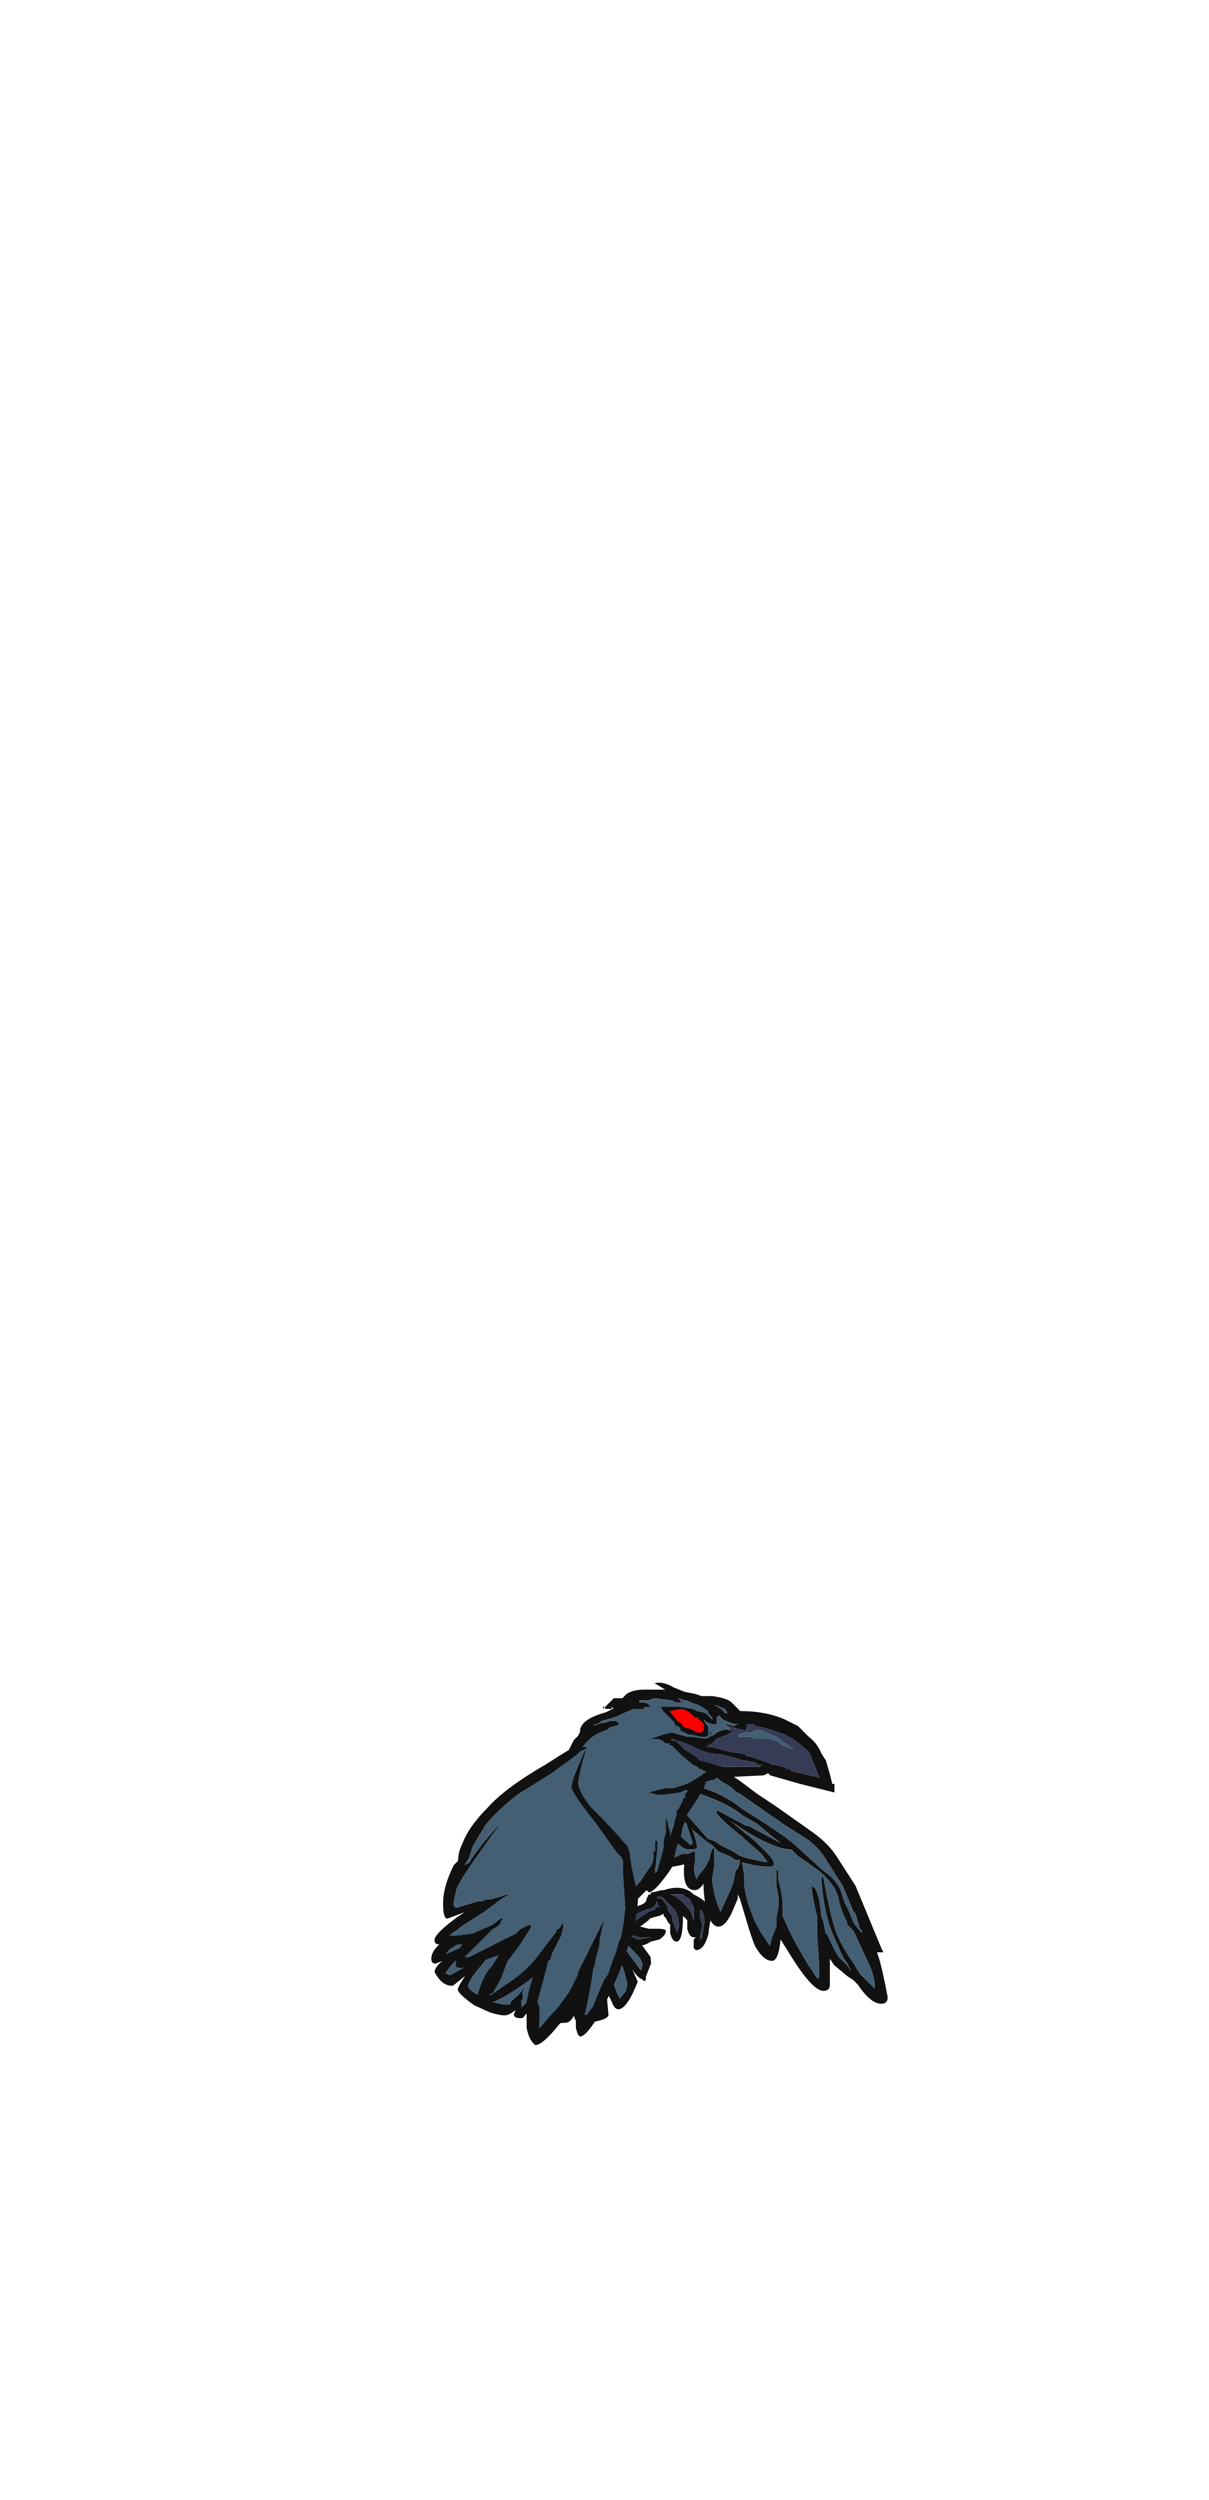 <?xml version="1.0" encoding="UTF-8" standalone="no"?>
<svg xmlns:ffdec="https://www.free-decompiler.com/flash" xmlns:xlink="http://www.w3.org/1999/xlink" ffdec:objectType="frame" height="408.3px" width="197.55px" xmlns="http://www.w3.org/2000/svg">
  <g transform="matrix(1.0, 0.0, 0.0, 1.0, 77.5, 307.15)">
    <use ffdec:characterId="1115" ffdec:characterName="a_CrowTail" height="24.5" transform="matrix(0.996, -0.091, 0.091, 0.996, -8.1, 1.05)" width="35.7" xlink:href="#sprite0"/>
    <use ffdec:characterId="1097" ffdec:characterName="a_CrowWingBack04" height="39.55" transform="matrix(1.0, 0.0, 0.0, 1.0, 24.85, -19.45)" width="42.7" xlink:href="#sprite1"/>
    <use ffdec:characterId="1111" ffdec:characterName="a_CrowBody01" height="41.3" transform="matrix(1.0, 0.0, 0.0, 1.0, 6.1, -29.25)" width="32.9" xlink:href="#sprite2"/>
    <use ffdec:characterId="1109" ffdec:characterName="a_CrowHead1" height="18.2" transform="matrix(1.0, 0.0, 0.0, 1.0, 21.05, -32.25)" width="37.8" xlink:href="#sprite3"/>
    <use ffdec:characterId="1095" ffdec:characterName="a_CrowWing04" height="50.05" transform="matrix(1.0, 0.0, 0.0, 1.0, -6.5, -23.2)" width="33.25" xlink:href="#sprite4"/>
  </g>
  <defs>
    <g id="sprite0" transform="matrix(1.0, 0.0, 0.0, 1.0, 0.0, 0.0)">
      <use ffdec:characterId="1114" height="3.5" transform="matrix(7.0, 0.0, 0.0, 7.0, 0.0, 0.0)" width="5.1" xlink:href="#shape0"/>
    </g>
    <g id="shape0" transform="matrix(1.0, 0.0, 0.0, 1.0, 0.0, 0.0)">
      <path d="M4.65 1.45 L4.95 1.85 5.1 2.1 5.1 2.25 4.95 2.55 Q4.95 2.65 4.9 2.65 L4.85 2.6 Q4.75 2.55 4.65 2.35 L4.75 2.65 Q4.45 3.25 4.25 3.25 4.15 3.25 4.1 3.05 L4.0 2.8 4.0 3.35 Q4.0 3.5 3.3 3.5 3.25 3.5 3.2 3.35 L3.2 3.3 Q3.1 3.45 3.0 3.45 2.55 3.45 2.3 3.35 2.1 3.3 2.1 3.15 L2.0 3.25 Q1.8 3.25 1.8 3.15 L1.85 3.05 Q1.7 3.15 1.6 3.15 1.5 3.15 1.25 3.05 L0.9 2.85 Q0.55 2.55 0.55 2.45 0.55 2.4 0.75 2.15 L0.45 2.35 Q0.2 2.35 0.05 2.0 0.05 1.9 0.25 1.75 L0.1 1.8 Q0.0 1.8 0.0 1.7 0.0 1.3 1.2 0.9 L1.65 0.75 Q1.95 0.6 2.15 0.5 L2.45 0.2 2.65 0.2 Q3.1 -0.15 3.65 0.15 4.1 0.4 4.2 0.8 L4.4 1.05 4.65 1.45 M3.95 0.65 L3.75 0.4 Q3.5 0.15 3.15 0.15 3.0 0.15 2.95 0.2 L2.8 0.3 2.7 0.35 2.45 0.6 Q2.15 0.9 1.75 1.0 L1.6 1.05 0.95 1.25 Q0.65 1.4 0.45 1.5 L0.35 1.6 1.7 1.15 1.75 1.2 1.6 1.3 1.3 1.45 1.0 1.55 Q0.75 1.65 0.6 1.75 0.4 1.9 0.3 2.05 L0.4 2.1 0.75 1.95 1.35 1.55 1.6 1.4 2.0 1.1 2.1 1.0 2.15 1.0 2.15 1.05 2.0 1.15 1.6 1.55 1.45 1.65 1.45 1.7 1.4 1.7 Q0.8 2.25 0.8 2.4 0.8 2.5 1.15 2.7 L1.2 2.75 Q1.3 2.6 1.6 2.25 L1.7 2.1 2.0 1.8 Q1.7 2.15 1.7 2.2 L1.6 2.4 1.5 2.55 1.3 2.8 1.6 2.9 1.75 2.9 1.75 2.85 1.95 2.7 2.15 2.5 2.05 2.65 2.05 2.8 2.0 2.85 2.0 3.0 Q2.25 2.8 2.5 2.35 L2.55 2.3 Q2.75 1.9 2.9 1.75 L2.65 2.2 2.6 2.3 2.55 2.5 2.5 2.65 2.35 3.05 2.3 3.05 2.45 3.15 2.5 3.15 3.0 3.2 3.1 3.05 3.25 2.8 3.3 2.7 3.3 2.55 3.35 2.5 3.35 3.0 3.4 3.1 3.4 3.15 3.8 3.15 3.8 2.3 3.85 2.1 3.85 2.0 3.9 1.7 3.9 1.5 3.95 1.5 3.95 1.55 4.0 1.55 4.0 1.7 3.95 1.75 4.1 2.25 Q4.2 2.8 4.3 3.0 L4.45 2.85 4.5 2.7 4.5 2.65 4.45 2.35 Q4.35 2.0 4.1 1.4 L4.05 1.4 4.1 1.35 4.1 1.3 4.15 1.3 4.3 1.5 4.55 1.85 4.55 1.9 4.85 2.4 4.9 2.25 4.85 2.1 4.65 1.85 4.2 1.25 4.05 0.95 3.95 0.7 3.95 0.65" fill="#111111" fill-rule="evenodd" stroke="none"/>
      <path d="M3.95 0.65 L3.95 0.7 4.05 0.95 4.2 1.25 4.65 1.85 4.85 2.1 4.9 2.25 4.85 2.4 4.55 1.9 4.55 1.85 4.3 1.5 4.15 1.3 4.1 1.3 4.1 1.35 4.05 1.4 4.1 1.4 Q4.35 2.0 4.45 2.35 L4.5 2.65 4.5 2.7 4.45 2.85 4.3 3.0 Q4.2 2.8 4.1 2.25 L3.95 1.75 4.0 1.7 4.0 1.55 3.95 1.55 3.95 1.5 3.9 1.5 3.9 1.7 3.85 2.0 3.85 2.1 3.8 2.3 3.8 3.15 3.4 3.15 3.4 3.1 3.35 3.0 3.35 2.5 3.3 2.55 3.3 2.7 3.25 2.8 3.1 3.05 3.0 3.2 2.5 3.15 2.45 3.15 2.3 3.05 2.35 3.05 2.5 2.65 2.55 2.5 2.6 2.3 2.65 2.2 2.9 1.75 Q2.75 1.9 2.55 2.3 L2.5 2.35 Q2.25 2.8 2.0 3.0 L2.0 2.85 2.05 2.8 2.05 2.65 2.15 2.5 1.95 2.7 1.75 2.85 1.75 2.9 1.6 2.9 1.3 2.8 1.5 2.55 1.6 2.4 1.7 2.2 Q1.7 2.15 2.0 1.8 L1.7 2.1 1.6 2.25 Q1.3 2.6 1.2 2.75 L1.15 2.7 Q0.8 2.5 0.8 2.4 0.8 2.25 1.4 1.7 L1.45 1.7 1.45 1.65 1.6 1.55 2.0 1.15 2.15 1.05 2.15 1.0 2.1 1.0 2.0 1.1 1.6 1.4 1.35 1.55 0.75 1.95 0.4 2.1 0.3 2.05 Q0.4 1.9 0.6 1.75 0.75 1.65 1.0 1.55 L1.3 1.45 1.6 1.3 1.75 1.2 1.7 1.15 0.35 1.6 0.45 1.5 Q0.65 1.4 0.95 1.25 L1.6 1.05 1.75 1.0 Q2.15 0.9 2.45 0.6 L2.7 0.35 2.8 0.3 2.95 0.2 Q3.0 0.15 3.15 0.15 3.5 0.15 3.75 0.4 L3.95 0.65" fill="#445f73" fill-rule="evenodd" stroke="none"/>
    </g>
    <g id="sprite1" transform="matrix(1.0, 0.0, 0.0, 1.0, 0.0, 0.0)">
      <use ffdec:characterId="1096" height="5.65" transform="matrix(7.0, 0.0, 0.0, 7.0, 0.0, 0.0)" width="6.1" xlink:href="#shape1"/>
    </g>
    <g id="shape1" transform="matrix(1.0, 0.0, 0.0, 1.0, 0.0, 0.0)">
      <path d="M6.1 5.5 Q6.1 5.65 5.95 5.65 5.7 5.65 5.4 5.2 L5.3 5.1 5.15 5.0 4.85 4.75 4.75 4.6 4.75 5.2 Q4.75 5.35 4.6 5.35 4.35 5.35 3.85 4.55 L3.6 4.15 Q3.55 4.65 3.4 4.65 3.2 4.65 3.0 4.3 2.9 4.05 2.8 3.7 L2.65 3.2 2.6 3.1 2.6 3.2 2.45 3.55 Q2.3 3.85 2.15 3.85 1.95 3.85 1.85 3.35 1.8 3.1 1.8 2.85 1.7 3.0 1.6 3.0 1.3 3.0 1.35 2.4 L1.1 2.45 Q1.0 2.45 1.0 2.4 L0.8 2.45 0.1 2.55 Q0.0 2.55 0.0 2.3 L0.0 2.15 0.05 1.75 0.05 1.55 Q0.1 1.45 0.15 1.4 0.25 1.15 0.35 1.0 0.6 0.7 0.8 0.55 L0.9 0.5 0.85 0.5 Q0.9 0.4 1.0 0.25 1.15 0.05 1.3 0.05 L1.75 0.1 1.7 0.05 1.85 0.1 1.8 0.05 Q1.8 -0.1 2.2 0.15 L2.65 0.45 3.05 0.75 3.5 1.05 4.35 1.65 Q4.7 1.9 4.9 2.2 L5.35 2.9 5.95 4.35 6.0 4.45 5.85 4.45 Q5.95 4.7 6.1 5.5 M5.8 5.3 Q5.8 5.0 5.65 4.7 L5.35 4.05 5.3 3.95 5.15 3.8 5.15 3.75 Q5.0 3.45 4.95 3.2 4.9 2.9 4.5 2.55 L4.0 2.2 3.85 2.05 Q3.55 2.05 3.0 1.75 L2.75 1.6 2.45 1.4 2.75 1.65 3.0 1.85 3.3 2.15 Q3.45 2.3 3.45 2.4 L3.4 2.45 3.3 2.45 Q3.05 2.45 2.7 2.35 L2.75 2.65 2.75 2.9 Q2.85 3.5 3.15 4.0 L3.35 4.3 3.4 4.1 3.5 3.85 3.5 3.65 3.55 3.4 3.55 3.15 3.5 2.9 3.5 2.5 3.55 2.55 3.55 2.75 Q3.65 3.15 3.65 3.35 L3.65 3.6 Q3.85 4.1 4.25 4.75 L4.45 5.05 4.5 5.05 4.5 4.75 4.45 4.0 4.45 3.6 Q4.35 3.25 4.3 2.75 L4.35 2.95 4.35 2.9 Q4.5 3.0 4.55 3.6 L4.6 3.75 4.65 4.0 4.7 4.05 Q4.8 4.3 4.95 4.55 L5.15 4.75 5.25 4.9 5.15 4.7 5.05 4.55 4.85 4.1 Q4.6 3.55 4.55 2.7 L4.6 2.7 Q4.75 3.55 4.9 4.0 5.05 4.35 5.3 4.7 L5.45 4.95 5.8 5.3 M3.4 1.55 Q3.85 1.85 4.05 2.05 L4.6 2.55 Q4.9 2.75 5.0 3.0 L5.1 3.3 5.2 3.5 5.3 3.75 Q5.4 3.9 5.5 4.0 L5.5 3.95 5.45 3.9 5.35 3.55 5.3 3.5 5.05 2.9 4.7 2.35 Q4.5 2.0 4.2 1.8 L3.65 1.45 2.65 0.75 2.55 0.7 2.45 0.6 2.2 0.45 1.95 0.25 Q1.6 0.1 1.35 0.15 1.25 0.15 1.1 0.3 L1.0 0.4 1.55 0.55 Q2.2 0.7 2.7 1.1 L3.25 1.45 3.4 1.55 M3.05 1.45 L2.7 1.25 Q2.35 0.95 1.55 0.7 L1.15 0.6 1.1 0.6 Q1.0 0.6 0.95 0.7 L0.95 0.85 Q0.85 1.2 0.95 1.4 1.1 1.6 1.5 1.95 L1.55 1.9 1.4 1.45 Q1.2 1.25 1.25 1.15 1.25 1.05 1.55 1.4 L1.9 1.8 2.05 1.85 2.2 1.95 2.5 2.1 2.65 2.2 Q2.95 2.3 3.3 2.35 L3.15 2.15 2.75 1.8 2.7 1.75 Q2.2 1.35 2.1 1.2 L2.1 1.15 2.15 1.15 2.8 1.5 2.85 1.5 3.6 1.9 3.35 1.7 3.05 1.45 M1.55 1.6 Q1.65 1.9 1.65 2.0 L1.6 2.05 1.45 2.05 Q1.3 2.05 1.1 1.8 L0.85 1.45 Q0.75 1.3 0.8 0.85 L0.85 0.7 0.8 0.75 Q0.55 0.95 0.45 1.05 L0.3 1.35 0.3 1.4 0.15 1.7 Q0.15 1.95 0.2 2.3 L0.2 2.45 1.0 2.3 1.3 2.15 1.45 2.15 1.55 2.1 1.6 2.1 1.6 2.35 Q1.55 2.6 1.65 2.75 L1.65 2.7 1.85 2.45 1.95 2.25 1.95 2.2 2.0 2.05 2.05 2.0 2.0 1.95 1.85 1.85 1.5 1.55 1.55 1.6 M2.65 2.35 L2.65 2.3 2.55 2.3 2.4 2.2 2.15 2.1 2.05 2.0 2.05 2.45 2.0 2.75 Q2.05 3.2 2.2 3.5 L2.45 2.95 2.5 2.8 2.55 2.55 2.6 2.5 2.65 2.35" fill="#111111" fill-rule="evenodd" stroke="none"/>
      <path d="M2.65 2.35 L2.6 2.5 2.55 2.55 2.5 2.8 2.45 2.95 2.2 3.5 Q2.05 3.2 2.0 2.75 L2.05 2.45 2.05 2.0 2.15 2.1 2.4 2.2 2.55 2.3 2.65 2.3 2.65 2.35 M1.55 1.6 L1.5 1.55 1.85 1.85 2.0 1.95 2.05 2.0 2.0 2.05 1.95 2.2 1.95 2.25 1.85 2.45 1.65 2.7 1.65 2.75 Q1.55 2.6 1.6 2.35 L1.6 2.1 1.55 2.1 1.45 2.15 1.3 2.15 1.0 2.3 0.2 2.45 0.2 2.3 Q0.15 1.95 0.15 1.7 L0.3 1.4 0.3 1.35 0.45 1.05 Q0.55 0.95 0.8 0.75 L0.85 0.7 0.8 0.85 Q0.75 1.3 0.85 1.45 L1.1 1.8 Q1.3 2.05 1.45 2.05 L1.6 2.05 1.65 2.0 Q1.65 1.9 1.55 1.6 M3.05 1.45 L3.35 1.7 3.6 1.9 2.85 1.5 2.8 1.5 2.15 1.15 2.1 1.15 2.1 1.2 Q2.2 1.35 2.7 1.75 L2.75 1.8 3.15 2.15 3.3 2.35 Q2.95 2.3 2.65 2.2 L2.5 2.1 2.2 1.95 2.05 1.85 1.9 1.8 1.55 1.4 Q1.25 1.05 1.25 1.15 1.2 1.25 1.4 1.45 L1.55 1.9 1.5 1.95 Q1.1 1.6 0.95 1.4 0.85 1.2 0.95 0.85 L0.95 0.7 Q1.0 0.6 1.1 0.6 L1.15 0.6 1.55 0.7 Q2.35 0.95 2.7 1.25 L3.05 1.45 M3.4 1.55 L3.25 1.45 2.7 1.1 Q2.2 0.7 1.55 0.55 L1.0 0.4 1.1 0.3 Q1.25 0.15 1.35 0.15 1.6 0.1 1.95 0.25 L2.2 0.45 2.45 0.6 2.55 0.7 2.65 0.75 3.65 1.45 4.2 1.8 Q4.5 2.0 4.7 2.35 L5.05 2.9 5.3 3.5 5.35 3.55 5.45 3.9 5.5 3.95 5.5 4.0 Q5.4 3.9 5.3 3.75 L5.2 3.5 5.1 3.3 5.0 3.0 Q4.9 2.75 4.6 2.55 L4.05 2.05 Q3.85 1.85 3.4 1.55 M5.8 5.3 L5.45 4.95 5.3 4.7 Q5.05 4.35 4.9 4.0 4.75 3.55 4.6 2.7 L4.55 2.7 Q4.6 3.55 4.85 4.1 L5.05 4.55 5.15 4.7 5.25 4.9 5.15 4.75 4.95 4.55 Q4.8 4.3 4.7 4.05 L4.65 4.0 4.6 3.75 4.55 3.6 Q4.5 3.0 4.35 2.9 L4.35 2.95 4.3 2.75 Q4.35 3.25 4.45 3.6 L4.45 4.0 4.5 4.75 4.5 5.05 4.45 5.05 4.25 4.75 Q3.85 4.1 3.65 3.6 L3.65 3.35 Q3.65 3.15 3.55 2.75 L3.55 2.55 3.5 2.5 3.5 2.9 3.55 3.15 3.55 3.4 3.5 3.65 3.5 3.85 3.4 4.1 3.35 4.3 3.15 4.0 Q2.85 3.5 2.75 2.9 L2.75 2.65 2.7 2.35 Q3.05 2.45 3.3 2.45 L3.4 2.45 3.45 2.4 Q3.45 2.3 3.3 2.15 L3.0 1.85 2.75 1.65 2.45 1.4 2.75 1.6 3.0 1.75 Q3.55 2.05 3.85 2.05 L4.0 2.2 4.5 2.55 Q4.9 2.9 4.95 3.2 5.0 3.45 5.15 3.75 L5.15 3.8 5.3 3.95 5.35 4.05 5.65 4.7 Q5.8 5.0 5.8 5.3" fill="#445f73" fill-rule="evenodd" stroke="none"/>
    </g>
    <g id="sprite2" transform="matrix(1.0, 0.0, 0.0, 1.0, 16.45, 20.65)">
      <use ffdec:characterId="1110" height="5.9" transform="matrix(7.0, 0.0, 0.0, 7.0, -16.45, -20.65)" width="4.7" xlink:href="#shape2"/>
    </g>
    <g id="shape2" transform="matrix(1.0, 0.0, 0.0, 1.0, 2.35, 2.95)">
      <path d="M1.55 -2.85 L1.7 -2.75 1.85 -2.7 1.9 -2.65 1.95 -2.65 2.25 -2.35 2.25 -2.3 2.35 -2.2 2.35 -1.95 Q2.35 -1.6 2.3 -1.4 L2.25 -1.25 2.15 -1.05 2.2 -1.05 2.15 -1.0 2.15 -0.95 2.05 -0.85 2.05 -0.8 2.0 -0.7 1.7 -0.25 1.7 -0.15 1.65 -0.05 1.6 0.2 1.6 0.25 1.55 0.3 1.5 0.45 1.4 0.9 Q1.35 1.0 1.15 1.25 0.95 1.5 0.85 1.5 L0.8 1.45 0.6 1.65 0.45 1.75 0.0 2.0 -0.05 2.05 0.1 2.0 0.65 1.8 Q0.8 1.75 0.8 1.65 L0.85 1.55 0.9 1.55 0.9 1.5 0.95 1.5 1.15 1.45 1.2 1.45 Q1.65 1.3 1.9 1.55 2.1 1.65 2.2 1.75 2.3 1.85 2.3 2.1 L2.25 2.4 2.25 2.45 Q2.15 2.85 1.95 2.85 L1.9 2.8 1.9 2.6 1.95 2.55 1.9 2.55 Q1.8 2.55 1.75 2.35 L1.75 2.15 1.65 2.05 Q1.65 2.65 1.5 2.65 1.4 2.65 1.35 2.45 L1.35 2.25 1.3 2.2 1.25 2.1 1.2 2.05 1.2 2.0 1.1 2.05 Q0.85 2.1 0.85 2.15 L0.65 2.3 0.85 2.35 1.05 2.35 Q1.25 2.35 1.25 2.4 1.25 2.5 1.1 2.6 L0.9 2.65 Q0.75 2.75 0.6 2.75 0.4 2.75 0.25 2.65 0.15 2.55 0.15 2.45 L0.1 2.45 Q-0.65 2.95 -0.8 2.95 -0.95 2.95 -0.95 2.9 L-0.95 2.6 -1.1 2.65 Q-1.3 2.65 -1.3 2.55 L-1.3 2.4 Q-1.75 2.85 -2.0 2.85 -2.1 2.85 -2.15 2.65 L-2.15 2.4 -2.25 2.25 -2.25 2.2 -2.35 2.0 -2.35 1.8 Q-2.35 1.6 -2.25 1.35 L-2.25 1.25 -2.2 1.1 -2.1 0.9 -2.1 0.85 -1.95 0.5 -1.95 0.45 -1.85 0.25 -1.75 0.0 -1.7 -0.1 -1.7 -0.2 -1.65 -0.25 -1.6 -0.35 -1.4 -0.9 -1.15 -1.5 -1.05 -1.7 -1.0 -1.85 -0.9 -2.05 -0.8 -2.15 -0.75 -2.25 -0.75 -2.3 Q-0.7 -2.55 -0.15 -2.7 L0.05 -2.8 0.2 -2.8 0.45 -2.85 0.55 -2.9 0.6 -2.9 0.9 -2.95 1.45 -2.85 1.55 -2.85 M-1.65 2.1 L-1.5 1.95 -1.5 1.9 -1.45 1.9 Q-1.35 1.55 -1.35 1.45 L-1.4 1.35 -1.4 1.1 -1.35 1.0 -1.35 1.2 -1.3 1.4 Q-1.25 1.55 -1.25 1.7 L-1.05 1.2 -1.0 1.05 -0.9 0.95 -0.75 0.95 -0.7 1.0 -0.65 1.0 -0.65 0.8 -0.55 0.75 -0.45 0.75 Q-0.4 0.75 -0.3 0.8 L-0.25 0.95 Q-0.2 0.9 -0.05 1.0 0.1 1.2 0.1 1.5 L0.1 1.7 0.25 1.55 0.45 1.45 0.65 1.25 0.85 0.95 0.9 0.9 Q1.0 0.7 0.95 0.55 L1.0 0.55 1.0 0.3 1.05 0.3 1.05 0.5 1.0 0.95 1.0 1.05 1.05 1.0 1.15 0.65 1.2 0.45 1.2 0.3 1.25 0.1 1.25 -0.25 1.3 -0.1 1.3 -0.05 1.35 0.1 1.35 0.2 1.45 -0.1 1.45 -0.15 1.5 -0.3 1.5 -0.4 1.55 -0.45 1.65 -0.65 1.65 -0.7 1.7 -0.7 1.7 -0.8 1.75 -0.85 1.75 -0.9 1.8 -0.9 1.8 -0.95 1.9 -1.05 2.0 -1.2 2.0 -1.25 2.05 -1.35 2.1 -1.55 2.1 -2.15 1.95 -2.35 1.75 -2.5 1.7 -2.55 Q1.55 -2.7 1.4 -2.7 L1.05 -2.8 0.55 -2.8 0.2 -2.65 0.1 -2.6 -0.05 -2.55 -0.25 -2.5 -0.3 -2.45 -0.45 -2.4 -0.4 -2.4 -0.25 -2.45 -0.2 -2.45 -0.05 -2.5 0.05 -2.5 Q0.15 -2.5 0.15 -2.4 L-0.05 -2.35 -0.1 -2.3 -0.35 -2.2 -0.5 -2.1 -0.6 -2.0 -0.65 -2.0 -0.7 -1.9 -0.7 -1.85 -0.75 -1.8 -1.0 -1.2 -1.05 -1.1 -1.3 -0.45 -1.35 -0.35 -1.35 -0.3 -1.4 -0.2 -1.45 0.0 -1.6 0.3 -1.6 0.35 -1.8 0.75 -1.8 0.8 -1.95 1.1 -1.95 1.15 -2.0 1.2 -2.0 1.25 Q-2.1 1.55 -2.15 1.8 L-2.15 2.0 -2.1 2.15 -1.95 2.3 -1.9 2.4 -1.95 2.5 -1.95 2.6 -1.15 1.95 -1.1 1.9 -1.05 1.95 -1.15 2.15 -1.0 2.0 -1.0 1.9 -0.85 1.6 -0.9 1.55 -0.9 1.4 -0.95 1.4 -1.05 1.65 -1.25 1.9 -1.35 1.95 -1.35 2.0 -1.55 2.15 -1.85 2.35 -1.65 2.1 M0.85 -2.65 L0.8 -2.65 0.85 -2.7 0.85 -2.65 M1.65 1.55 L1.35 1.55 Q1.55 1.6 1.75 1.85 L1.8 1.9 1.85 2.0 1.9 2.15 1.9 1.85 1.8 1.65 1.7 1.6 1.65 1.55 M1.05 1.7 L1.0 1.8 0.95 1.85 0.85 1.9 0.8 1.9 Q0.45 2.05 0.35 2.1 L0.3 2.15 0.15 2.2 Q0.05 2.25 -0.15 2.35 L-0.3 2.4 -0.35 2.45 -0.6 2.55 -0.7 2.5 -0.75 2.65 -0.75 2.7 0.1 2.3 0.15 2.3 0.25 2.25 0.35 2.35 0.35 2.4 0.3 2.45 Q0.3 2.5 0.45 2.55 L0.6 2.6 0.9 2.55 0.65 2.55 0.45 2.5 0.4 2.5 0.4 2.45 Q0.4 2.3 0.55 2.15 L0.85 1.95 1.0 1.9 1.0 1.85 1.1 1.85 1.05 1.75 1.05 1.7 M1.05 1.65 Q1.1 1.6 1.2 1.7 L1.3 1.85 1.3 1.9 1.35 2.0 1.4 2.05 1.4 2.15 1.5 2.4 1.5 2.45 1.55 2.3 1.55 2.25 Q1.55 2.05 1.45 1.9 L1.15 1.6 1.05 1.6 1.05 1.65 M2.05 1.9 L2.05 2.1 2.1 2.25 2.1 2.3 2.05 2.5 2.05 2.6 2.1 2.55 2.1 2.5 2.15 2.2 Q2.15 2.05 2.1 1.95 L2.05 1.9 M-0.9 1.2 L-0.85 1.3 -0.8 1.45 -0.75 1.55 -0.75 1.6 -0.7 1.7 -0.7 1.95 Q-0.65 1.95 -0.65 2.05 L-0.6 1.95 -0.55 1.9 -0.55 1.6 Q-0.6 1.35 -0.7 1.2 L-0.75 1.15 Q-0.9 1.0 -0.9 1.2 M-0.1 1.1 L-0.15 1.15 -0.15 1.75 -0.1 1.85 Q0.0 1.6 0.0 1.5 L-0.05 1.3 Q-0.1 1.15 -0.1 1.1 M-0.55 1.05 L-0.55 1.15 -0.5 1.3 Q-0.45 1.5 -0.45 1.75 L-0.4 1.9 -0.4 1.95 -0.35 1.9 -0.3 1.75 -0.25 1.5 Q-0.25 1.05 -0.45 0.9 L-0.55 1.05 M-0.5 2.0 Q-0.55 2.2 -0.65 2.25 L-0.7 2.3 -0.7 2.45 -0.5 2.2 -0.4 2.1 -0.5 2.0 M-0.8 1.85 L-0.8 1.8 -0.85 1.9 -0.8 1.9 -0.8 1.85 M-0.8 2.05 L-0.85 2.05 -1.1 2.15 Q-1.15 2.2 -1.15 2.25 L-1.15 2.4 -1.1 2.4 -0.85 2.15 -0.8 2.05" fill="#111111" fill-rule="evenodd" stroke="none"/>
      <path d="M-1.9 2.4 L-1.95 2.3 -2.1 2.15 -2.15 2.0 -2.15 1.8 Q-2.1 1.55 -2.0 1.25 L-2.0 1.2 -1.95 1.15 -1.95 1.1 -1.8 0.8 -1.8 0.75 -1.6 0.35 -1.6 0.3 -1.45 0.0 -1.4 -0.2 -1.35 -0.3 -1.35 -0.35 -1.3 -0.45 -1.05 -1.1 -1.0 -1.2 -0.75 -1.8 -0.7 -1.85 -0.7 -1.9 -0.65 -2.0 -0.6 -2.0 -0.5 -2.1 -0.35 -2.2 -0.1 -2.3 -0.05 -2.35 0.15 -2.4 Q0.15 -2.5 0.05 -2.5 L-0.05 -2.5 -0.2 -2.45 -0.25 -2.45 -0.4 -2.4 -0.45 -2.4 -0.3 -2.45 -0.25 -2.5 -0.05 -2.55 0.1 -2.6 0.2 -2.65 0.55 -2.8 1.05 -2.8 1.4 -2.7 Q1.55 -2.7 1.7 -2.55 L1.75 -2.5 1.95 -2.35 2.1 -2.15 2.1 -1.55 2.05 -1.35 2.0 -1.25 2.0 -1.2 1.9 -1.05 1.8 -0.95 1.8 -0.9 1.75 -0.9 1.75 -0.85 1.7 -0.8 1.7 -0.7 1.65 -0.7 1.65 -0.65 1.55 -0.45 1.5 -0.4 1.5 -0.3 1.45 -0.15 1.45 -0.1 1.35 0.2 1.35 0.1 1.3 -0.05 1.3 -0.1 1.25 -0.25 1.25 0.1 1.2 0.3 1.2 0.45 1.15 0.65 1.05 1.0 1.0 1.05 1.0 0.95 1.05 0.5 1.05 0.3 1.0 0.3 1.0 0.55 0.95 0.55 Q1.0 0.7 0.9 0.9 L0.85 0.95 0.65 1.25 0.45 1.45 0.25 1.55 0.1 1.7 0.1 1.5 Q0.1 1.2 -0.05 1.0 -0.2 0.9 -0.25 0.95 L-0.3 0.8 Q-0.4 0.75 -0.45 0.75 L-0.55 0.75 -0.65 0.8 -0.65 1.0 -0.7 1.0 -0.75 0.95 -0.9 0.95 -1.0 1.05 -1.05 1.2 -1.25 1.7 Q-1.25 1.55 -1.3 1.4 L-1.35 1.2 -1.35 1.0 -1.4 1.1 -1.4 1.35 -1.35 1.45 Q-1.35 1.55 -1.45 1.9 L-1.5 1.9 -1.5 1.95 -1.65 2.1 -1.9 2.35 -1.9 2.4 M0.85 -2.65 L0.85 -2.7 0.8 -2.65 0.85 -2.65 M-0.5 2.0 L-0.4 2.1 -0.5 2.2 -0.7 2.45 -0.7 2.3 -0.65 2.25 Q-0.55 2.2 -0.5 2.0 M-0.8 1.85 L-0.8 1.9 -0.85 1.9 -0.8 1.8 -0.8 1.85" fill="#445f73" fill-rule="evenodd" stroke="none"/>
      <path d="M-1.65 2.1 L-1.85 2.35 -1.55 2.15 -1.35 2.0 -1.35 1.95 -1.25 1.9 -1.05 1.65 -0.95 1.4 -0.9 1.4 -0.9 1.55 -0.85 1.6 -1.0 1.9 -1.0 2.0 -1.15 2.15 -1.05 1.95 -1.1 1.9 -1.15 1.95 -1.95 2.6 -1.95 2.5 -1.9 2.4 -1.9 2.35 -1.65 2.1 M-0.55 1.05 L-0.45 0.9 Q-0.25 1.05 -0.25 1.5 L-0.3 1.75 -0.35 1.9 -0.4 1.95 -0.4 1.9 -0.45 1.75 Q-0.45 1.5 -0.5 1.3 L-0.55 1.15 -0.55 1.05 M-0.1 1.1 Q-0.1 1.15 -0.05 1.3 L0.0 1.5 Q0.0 1.6 -0.1 1.85 L-0.15 1.75 -0.15 1.15 -0.1 1.1 M-0.9 1.2 Q-0.9 1.0 -0.75 1.15 L-0.7 1.2 Q-0.6 1.35 -0.55 1.6 L-0.55 1.9 -0.6 1.95 -0.65 2.05 Q-0.65 1.95 -0.7 1.95 L-0.7 1.7 -0.75 1.6 -0.75 1.55 -0.8 1.45 -0.85 1.3 -0.9 1.2 M2.05 1.9 L2.1 1.95 Q2.15 2.05 2.15 2.2 L2.1 2.5 2.1 2.55 2.05 2.6 2.05 2.5 2.1 2.3 2.1 2.25 2.05 2.1 2.05 1.9 M1.05 1.65 L1.05 1.6 1.15 1.6 1.45 1.9 Q1.55 2.05 1.55 2.25 L1.55 2.3 1.5 2.45 1.5 2.4 1.4 2.15 1.4 2.05 1.35 2.0 1.3 1.9 1.3 1.85 1.2 1.7 Q1.1 1.6 1.05 1.65 M1.05 1.7 L1.05 1.75 1.1 1.85 1.0 1.85 1.0 1.9 0.85 1.95 0.55 2.15 Q0.4 2.3 0.4 2.45 L0.4 2.5 0.45 2.5 0.65 2.55 0.9 2.55 0.6 2.6 0.45 2.55 Q0.3 2.5 0.3 2.45 L0.35 2.4 0.35 2.35 0.25 2.25 0.15 2.3 0.1 2.3 -0.75 2.7 -0.75 2.65 -0.7 2.5 -0.6 2.55 -0.35 2.45 -0.3 2.4 -0.15 2.35 Q0.05 2.25 0.15 2.2 L0.3 2.15 0.35 2.1 Q0.45 2.05 0.8 1.9 L0.85 1.9 0.95 1.85 1.0 1.8 1.05 1.7 M1.65 1.55 L1.7 1.6 1.8 1.65 1.9 1.85 1.9 2.15 1.85 2.0 1.8 1.9 1.75 1.85 Q1.55 1.6 1.35 1.55 L1.65 1.55 M-0.8 2.05 L-0.85 2.15 -1.1 2.4 -1.15 2.4 -1.15 2.25 Q-1.15 2.2 -1.1 2.15 L-0.85 2.05 -0.8 2.05" fill="#363c56" fill-rule="evenodd" stroke="none"/>
    </g>
    <g id="sprite3" transform="matrix(1.0, 0.0, 0.0, 1.0, 18.9, 9.1)">
      <use ffdec:characterId="1108" height="2.6" transform="matrix(7.0, 0.0, 0.0, 7.0, -18.9, -9.1)" width="5.4" xlink:href="#shape3"/>
    </g>
    <g id="shape3" transform="matrix(1.0, 0.0, 0.0, 1.0, 2.7, 1.3)">
      <path d="M-1.75 -0.7 L-2.45 -0.7 -2.5 -0.75 -2.5 -0.7 -2.65 -0.7 -2.65 -0.75 -2.7 -0.75 -2.7 -0.7 -2.45 -0.95 -2.25 -0.95 -2.15 -1.05 Q-2.0 -1.15 -1.75 -1.15 L-1.25 -1.15 -1.5 -1.3 Q-1.3 -1.35 -1.05 -1.2 L-0.8 -1.1 -0.55 -1.05 -0.4 -1.0 -0.15 -1.0 Q0.2 -0.95 0.3 -0.85 L0.5 -0.65 Q1.1 -0.65 1.55 -0.45 L1.85 -0.3 2.1 -0.05 Q2.3 0.1 2.4 0.35 L2.5 0.5 2.6 0.85 2.65 1.05 2.7 1.05 2.7 1.25 1.9 1.05 1.2 0.85 1.15 0.8 1.05 0.85 0.0 0.9 -0.05 0.9 -0.1 0.95 -0.15 0.95 -0.3 1.0 -0.45 1.1 -0.8 1.2 -0.9 1.25 -1.3 1.3 -1.35 1.3 -1.5 1.3 -1.6 1.25 -1.65 1.25 -1.25 1.15 -1.05 1.15 -0.75 1.05 -0.65 1.0 -0.4 0.85 -0.35 0.8 -0.3 0.8 -0.3 0.75 -0.35 0.75 -0.4 0.7 -0.45 0.7 -0.5 0.65 -0.6 0.6 -0.85 0.4 -1.1 0.15 -1.15 0.15 -1.15 0.1 -1.25 0.1 Q-1.35 0.0 -1.45 0.0 L-1.6 0.0 -1.3 -0.1 -1.1 -0.15 -0.75 -0.05 -0.65 -0.05 -0.3 0.0 -0.1 -0.1 -0.05 -0.15 Q0.15 -0.25 0.25 -0.2 L0.3 -0.2 0.15 -0.35 0.35 -0.3 0.45 -0.35 0.4 -0.35 Q0.3 -0.35 0.1 -0.45 L0.0 -0.55 -0.05 -0.5 -0.05 -0.35 -0.15 -0.35 Q-0.25 -0.35 -0.35 -0.45 L-0.3 -0.35 -0.25 -0.3 -0.25 -0.1 -0.2 -0.15 -0.15 -0.15 -0.25 -0.1 Q-0.25 -0.05 -0.35 -0.05 L-0.4 -0.05 -0.65 -0.1 -0.7 -0.1 -0.9 -0.2 -0.9 -0.25 -0.95 -0.3 -1.0 -0.3 -1.05 -0.4 -1.3 -0.65 -1.35 -0.75 -0.9 -0.75 -0.6 -0.7 -0.5 -0.65 Q-0.45 -0.65 -0.3 -0.6 L-0.15 -0.45 -0.15 -0.5 -0.25 -0.6 -0.25 -0.65 -0.4 -0.75 -0.5 -0.8 -0.65 -0.85 -0.75 -0.9 -0.8 -0.9 -0.95 -0.95 -0.85 -0.85 -1.0 -0.85 -1.1 -0.9 -1.5 -0.95 -1.65 -0.9 -1.85 -0.9 -1.85 -0.85 -1.8 -0.85 Q-1.65 -0.85 -1.6 -0.75 L-1.75 -0.75 -1.75 -0.7 M0.1 -0.65 L0.15 -0.6 0.2 -0.6 0.15 -0.7 -0.1 -0.8 0.05 -0.7 0.1 -0.65 M0.65 -0.3 Q0.65 -0.2 0.6 -0.2 L0.2 -0.3 0.35 -0.2 0.2 -0.1 -0.05 0.0 -0.1 0.05 Q-0.2 0.15 -0.3 0.15 L-0.25 0.2 -0.1 0.2 0.25 0.3 0.6 0.35 0.65 0.4 0.7 0.4 1.15 0.55 1.25 0.6 1.3 0.6 1.5 0.65 1.6 0.7 1.65 0.7 1.7 0.75 2.35 0.9 2.3 0.8 2.25 0.65 2.2 0.55 2.15 0.4 2.1 0.3 1.8 0.05 1.55 -0.1 1.1 -0.25 0.85 -0.3 0.8 -0.35 0.65 -0.35 0.65 -0.3 M-0.75 -0.25 L-0.7 -0.25 -0.5 -0.15 -0.4 -0.15 -0.35 -0.2 -0.35 -0.35 -0.5 -0.5 -0.55 -0.5 Q-0.75 -0.7 -0.9 -0.7 L-1.15 -0.65 -0.95 -0.4 -0.85 -0.35 -0.85 -0.3 -0.75 -0.25 M-0.3 0.3 L-0.45 0.25 -0.65 0.15 -0.9 0.05 -0.95 0.05 -1.05 0.0 -1.15 0.0 Q-1.1 0.0 -1.1 0.05 L-1.0 0.05 -0.8 0.25 -0.55 0.4 -0.45 0.5 -0.1 0.6 0.1 0.65 0.95 0.65 1.0 0.6 0.9 0.6 0.85 0.55 0.6 0.5 0.55 0.5 0.4 0.45 0.0 0.35 -0.1 0.35 -0.3 0.3" fill="#111111" fill-rule="evenodd" stroke="none"/>
      <path d="M0.1 -0.65 L0.05 -0.7 -0.1 -0.8 0.15 -0.7 0.2 -0.6 0.15 -0.6 0.1 -0.65" fill="#3f5769" fill-rule="evenodd" stroke="none"/>
      <path d="M-0.8 1.2 Q-1.0 1.3 -1.2 1.3 L-1.3 1.3 -0.9 1.25 -0.8 1.2 M-1.35 1.3 L-1.4 1.3 Q-1.7 1.25 -1.85 1.15 L-2.0 1.0 -2.0 0.5 -1.9 0.2 -1.75 -0.2 Q-1.6 -0.35 -1.6 -0.45 L-1.6 -0.55 Q-1.6 -0.6 -1.65 -0.65 L-1.75 -0.7 -1.75 -0.75 -1.6 -0.75 Q-1.65 -0.85 -1.8 -0.85 L-1.85 -0.85 -1.85 -0.9 -1.65 -0.9 -1.5 -0.95 -1.1 -0.9 -1.0 -0.85 -0.85 -0.85 -0.95 -0.95 -0.8 -0.9 -0.75 -0.9 -0.65 -0.85 -0.5 -0.8 -0.4 -0.75 -0.25 -0.65 -0.25 -0.6 -0.15 -0.5 -0.15 -0.45 -0.3 -0.6 Q-0.45 -0.65 -0.5 -0.65 L-0.6 -0.7 -0.9 -0.75 -1.35 -0.75 -1.3 -0.65 -1.05 -0.4 -1.0 -0.3 -0.95 -0.3 -0.9 -0.25 -0.9 -0.2 -0.7 -0.1 -0.65 -0.1 -0.4 -0.05 -0.35 -0.05 Q-0.25 -0.05 -0.25 -0.1 L-0.15 -0.15 -0.2 -0.15 -0.25 -0.1 -0.25 -0.3 -0.3 -0.35 -0.35 -0.45 Q-0.25 -0.35 -0.15 -0.35 L-0.05 -0.35 -0.05 -0.5 0.0 -0.55 0.1 -0.45 Q0.3 -0.35 0.4 -0.35 L0.45 -0.35 0.35 -0.3 0.15 -0.35 0.3 -0.2 0.25 -0.2 Q0.15 -0.25 -0.05 -0.15 L-0.1 -0.1 -0.3 0.0 -0.65 -0.05 -0.75 -0.05 -1.1 -0.15 -1.3 -0.1 -1.6 0.0 -1.45 0.0 Q-1.35 0.0 -1.25 0.1 L-1.15 0.1 -1.15 0.15 -1.1 0.15 -0.85 0.4 -0.6 0.6 -0.5 0.65 -0.45 0.7 -0.4 0.7 -0.35 0.75 -0.3 0.75 -0.3 0.8 -0.35 0.8 -0.4 0.85 -0.65 1.0 -0.75 1.05 -1.05 1.15 -1.25 1.15 -1.65 1.25 -1.6 1.25 -1.5 1.3 -1.35 1.3 M0.45 -0.05 L0.45 -0.1 0.6 -0.15 0.75 -0.15 0.85 -0.2 1.0 -0.2 Q1.1 -0.15 1.35 -0.05 L1.75 0.25 1.5 0.15 1.35 0.05 1.2 0.0 0.85 0.0 0.75 -0.05 0.45 -0.05" fill="#445f73" fill-rule="evenodd" stroke="none"/>
      <path d="M0.65 -0.3 L0.65 -0.35 0.8 -0.35 0.85 -0.3 1.1 -0.25 1.55 -0.1 1.8 0.05 2.1 0.3 2.15 0.4 2.2 0.55 2.25 0.65 2.3 0.8 2.35 0.9 1.7 0.75 1.65 0.7 1.6 0.7 1.5 0.65 1.3 0.6 1.25 0.6 1.15 0.55 0.7 0.4 0.65 0.4 0.6 0.35 0.25 0.3 -0.1 0.2 -0.25 0.2 -0.3 0.15 Q-0.2 0.15 -0.1 0.05 L-0.05 0.0 0.2 -0.1 0.35 -0.2 0.2 -0.3 0.6 -0.2 Q0.65 -0.2 0.65 -0.3 M0.45 -0.05 L0.75 -0.05 0.85 0.0 1.2 0.0 1.35 0.05 1.5 0.15 1.75 0.25 1.35 -0.05 Q1.1 -0.15 1.0 -0.2 L0.85 -0.2 0.75 -0.15 0.6 -0.15 0.45 -0.1 0.45 -0.05 M-0.3 0.3 L-0.1 0.35 0.0 0.35 0.4 0.45 0.55 0.5 0.6 0.5 0.85 0.55 0.9 0.6 1.0 0.6 0.95 0.65 0.1 0.65 -0.1 0.6 -0.45 0.5 -0.55 0.4 -0.8 0.25 -1.0 0.05 -1.1 0.05 Q-1.1 0.0 -1.15 0.0 L-1.05 0.0 -0.95 0.05 -0.9 0.05 -0.65 0.15 -0.45 0.25 -0.3 0.3" fill="#363c56" fill-rule="evenodd" stroke="none"/>
      <path d="M-0.75 -0.25 L-0.85 -0.3 -0.85 -0.35 -0.95 -0.4 -1.15 -0.65 -0.9 -0.7 Q-0.75 -0.7 -0.55 -0.5 L-0.5 -0.5 -0.35 -0.35 -0.35 -0.2 -0.4 -0.15 -0.5 -0.15 -0.7 -0.25 -0.75 -0.25" fill="#ff0000" fill-rule="evenodd" stroke="none"/>
    </g>
    <g id="sprite4" transform="matrix(1.0, 0.0, 0.0, 1.0, 0.0, 0.0)">
      <use ffdec:characterId="1094" height="7.15" transform="matrix(7.0, 0.0, 0.0, 7.0, 0.0, 0.0)" width="4.75" xlink:href="#shape4"/>
    </g>
    <g id="shape4" transform="matrix(1.0, 0.0, 0.0, 1.0, 0.0, 0.0)">
      <path d="M3.55 0.25 L3.5 0.25 3.4 0.3 3.35 0.35 2.75 0.8 1.95 1.3 Q1.55 1.6 1.2 2.0 L0.9 2.5 0.8 2.8 0.7 2.95 0.8 2.9 Q1.05 2.5 1.6 1.9 1.05 2.65 0.75 3.1 0.55 3.4 0.5 3.55 L0.5 3.6 Q0.45 3.7 0.45 3.9 L0.5 3.95 1.0 3.8 1.1 3.8 1.2 3.75 1.3 3.75 1.5 3.7 Q1.65 3.65 1.8 3.6 L1.55 3.75 1.15 4.05 0.6 4.4 0.55 4.45 0.4 4.55 0.35 4.6 0.5 4.6 0.9 4.55 1.0 4.5 1.35 4.35 1.55 4.2 1.6 4.2 1.55 4.25 Q1.55 4.35 1.35 4.45 L0.7 5.1 0.8 5.1 1.9 4.55 2.0 4.45 2.2 4.35 2.25 4.35 2.25 4.4 2.0 4.8 1.7 5.2 1.55 5.6 1.35 5.95 1.3 5.95 1.3 6.0 1.65 5.75 Q2.05 5.5 2.35 5.15 L2.85 4.5 2.85 4.45 2.9 4.45 3.0 4.3 3.0 4.4 2.95 4.6 2.75 5.0 2.7 5.15 2.65 5.2 2.55 5.6 2.45 5.95 2.4 6.15 2.45 6.25 2.45 6.75 2.9 6.25 3.15 5.9 3.35 5.5 3.35 5.45 3.95 4.25 3.85 4.7 3.85 4.8 3.75 5.2 3.75 5.25 3.7 5.4 3.65 5.75 3.55 6.25 3.5 6.45 3.55 6.45 3.7 6.25 3.8 6.0 3.95 5.65 4.05 5.5 4.15 5.2 4.25 4.95 4.3 4.75 4.35 4.65 Q4.45 4.2 4.45 3.85 L4.4 3.15 4.4 2.85 4.35 2.75 4.25 2.65 3.75 1.95 Q3.15 1.2 3.2 1.1 L3.25 0.9 3.5 0.3 3.55 0.25 M3.45 0.2 L3.55 0.2 3.45 0.55 Q3.35 0.95 3.35 1.05 3.4 1.3 3.65 1.6 4.2 2.15 4.4 2.4 L4.5 2.5 4.55 2.65 4.6 3.0 4.75 3.7 Q4.75 4.0 4.6 4.6 L4.35 5.35 Q4.15 5.85 3.9 6.35 3.55 6.95 3.4 6.95 3.35 6.95 3.3 6.75 L3.3 6.25 3.05 6.5 2.8 6.8 Q2.5 7.15 2.35 7.15 L2.3 7.1 Q2.2 7.0 2.15 6.75 L2.15 6.15 2.2 5.9 2.3 5.55 2.25 5.6 Q1.45 6.2 1.1 6.2 1.0 6.2 1.0 6.1 1.0 5.95 1.1 5.7 1.2 5.45 1.35 5.3 L1.5 5.05 0.65 5.35 Q0.5 5.35 0.5 5.3 0.5 5.15 0.5 5.05 L0.55 4.95 0.65 4.8 0.1 4.8 Q0.0 4.8 0.0 4.7 0.0 4.55 0.55 4.15 L0.7 4.05 0.3 4.2 Q0.2 4.2 0.2 3.85 0.2 3.45 0.45 2.95 L0.55 2.85 Q0.55 2.65 0.65 2.45 0.8 2.05 1.25 1.6 1.65 1.15 2.6 0.6 3.3 0.15 3.6 0.0 L3.45 0.2" fill="#111111" fill-rule="evenodd" stroke="none"/>
      <path d="M3.55 0.25 L3.5 0.3 3.25 0.9 3.2 1.1 Q3.15 1.2 3.75 1.95 L4.25 2.65 4.35 2.75 4.4 2.85 4.4 3.15 4.45 3.85 Q4.45 4.2 4.35 4.65 L4.3 4.75 4.25 4.95 4.15 5.2 4.05 5.5 3.95 5.65 3.8 6.0 3.7 6.25 3.55 6.45 3.5 6.45 3.55 6.25 3.65 5.75 3.7 5.4 3.75 5.25 3.75 5.2 3.85 4.8 3.85 4.7 3.95 4.25 3.35 5.45 3.35 5.5 3.15 5.9 2.9 6.25 2.45 6.75 2.45 6.25 2.4 6.15 2.45 5.95 2.55 5.6 2.65 5.2 2.7 5.15 2.75 5.0 2.95 4.6 3.0 4.4 3.0 4.3 2.9 4.45 2.85 4.45 2.85 4.5 2.35 5.15 Q2.05 5.5 1.65 5.75 L1.3 6.0 1.3 5.95 1.35 5.95 1.55 5.6 1.7 5.2 2.0 4.8 2.25 4.4 2.25 4.35 2.2 4.35 2.0 4.45 1.9 4.55 0.8 5.1 0.7 5.1 1.35 4.45 Q1.55 4.35 1.55 4.25 L1.6 4.2 1.55 4.2 1.35 4.35 1.0 4.5 0.9 4.55 0.5 4.6 0.35 4.6 0.4 4.55 0.55 4.45 0.6 4.4 1.15 4.05 1.55 3.75 1.8 3.6 Q1.65 3.65 1.5 3.7 L1.3 3.75 1.2 3.75 1.1 3.8 1.0 3.8 0.5 3.95 0.45 3.9 Q0.45 3.7 0.5 3.6 L0.5 3.55 Q0.55 3.4 0.75 3.1 1.05 2.65 1.6 1.9 1.05 2.5 0.8 2.9 L0.7 2.95 0.8 2.8 0.9 2.5 1.2 2.0 Q1.55 1.6 1.95 1.3 L2.75 0.8 3.35 0.35 3.4 0.3 3.5 0.25 3.55 0.25" fill="#445f73" fill-rule="evenodd" stroke="none"/>
    </g>
  </defs>
</svg>
